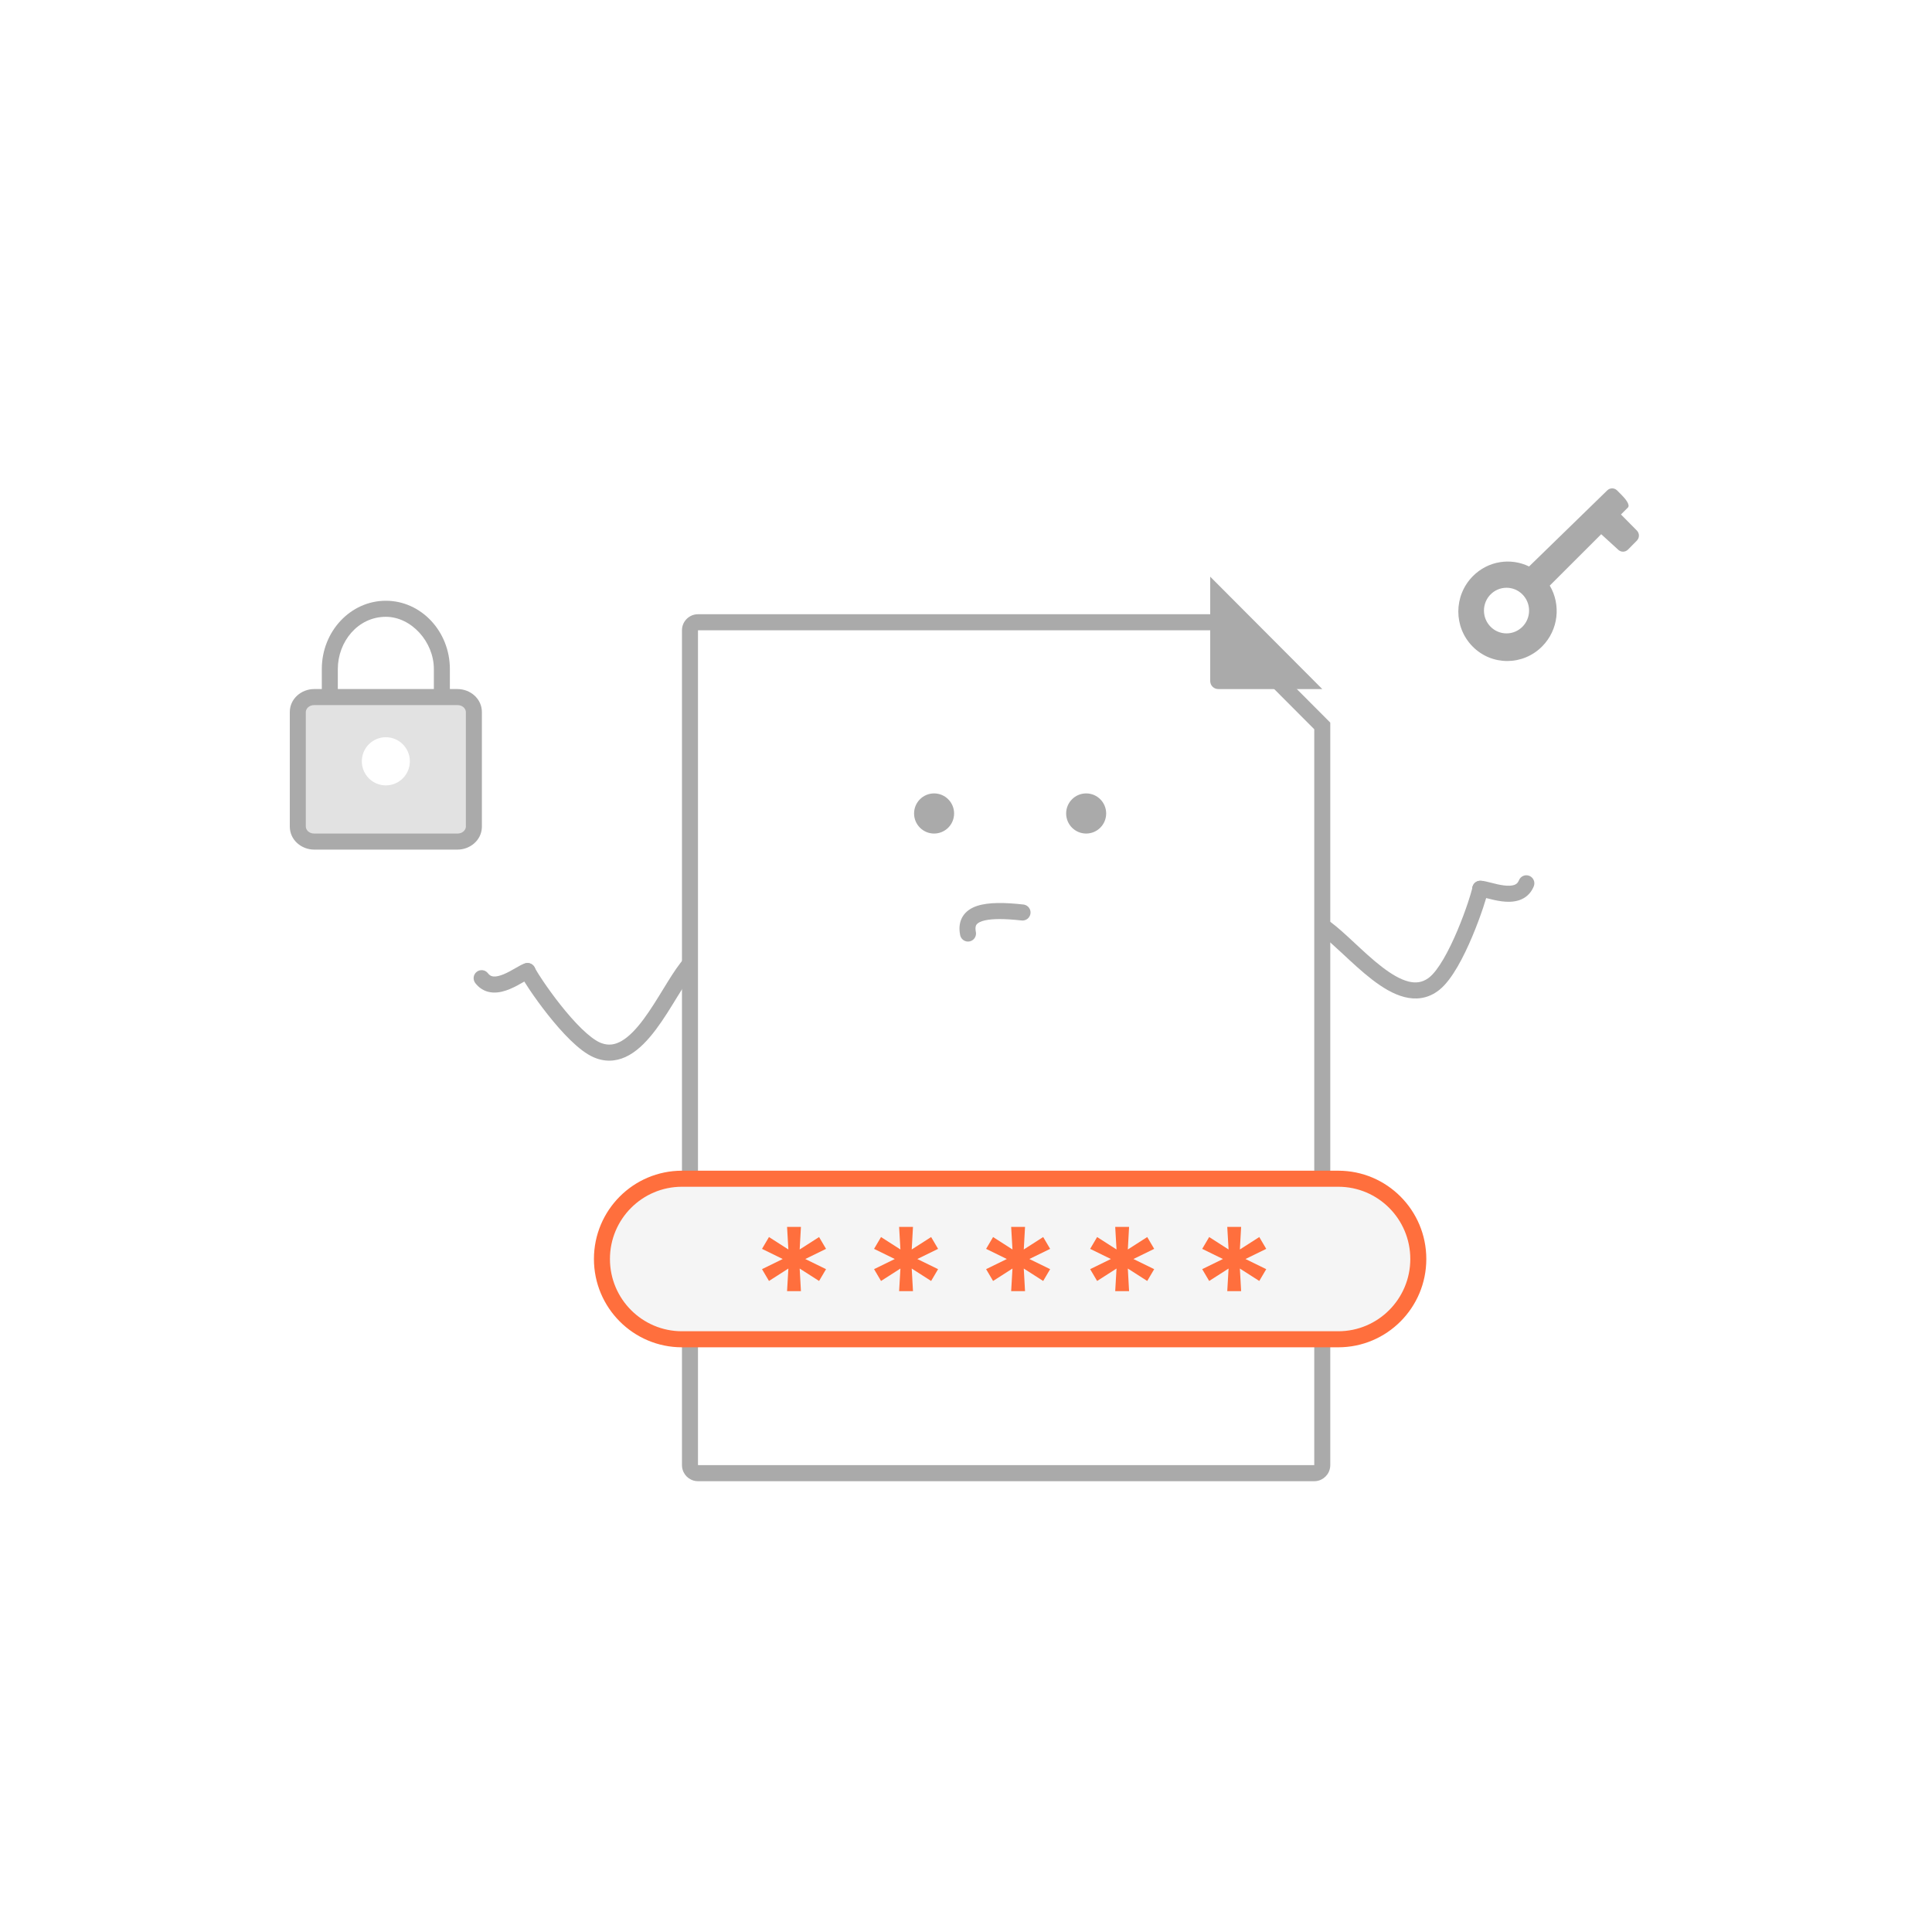 <svg width="360" height="360" viewBox="0 0 360 360" fill="none" xmlns="http://www.w3.org/2000/svg">
<g filter="url(#filter0_d_1402_31743)">
<path d="M127.076 110.445C127.076 108.793 128.411 107.453 130.059 107.453H227.742L247.876 127.647V266.008C247.876 267.661 246.541 269 244.893 269H130.059C128.411 269 127.076 267.661 127.076 266.008V110.445Z" fill="white"/>
</g>
<g filter="url(#filter1_d_1402_31743)">
<path d="M127.076 266.008V110.445C127.076 108.896 128.25 107.622 129.755 107.469L130.059 107.453H227.742L247.876 127.647V266.008L247.859 266.314C247.718 267.723 246.602 268.841 245.197 268.984L244.893 269V128.885L226.508 110.445H130.059V269L129.755 268.984C128.35 268.841 127.234 267.723 127.093 266.314L127.076 266.008ZM244.893 266.008V269H130.059V266.008H244.893Z" fill="#AAAAAA"/>
</g>
<path d="M225.505 107.455L246.384 128.396H226.997C226.173 128.396 225.505 127.726 225.505 126.9V107.455Z" fill="#AAAAAA"/>
<path d="M245.318 171.81C244.884 172.45 245.011 173.309 245.59 173.797L245.71 173.888L246.201 174.239C247.37 175.11 248.704 176.339 250.21 177.741C251.891 179.307 253.753 181.054 255.655 182.519C257.543 183.974 259.601 185.256 261.71 185.788C263.763 186.307 265.872 186.11 267.806 184.746L268.191 184.457C269.433 183.468 270.574 181.872 271.57 180.163C272.585 178.42 273.53 176.417 274.341 174.489C275.156 172.556 275.846 170.672 276.355 169.152C276.786 167.863 277.112 166.751 277.249 166.096L277.296 165.845L277.312 165.692C277.352 164.935 276.817 164.256 276.053 164.135C275.291 164.015 274.573 164.499 274.382 165.232L274.35 165.381L274.271 165.74C274.15 166.225 273.901 167.076 273.526 168.202C273.039 169.658 272.374 171.471 271.594 173.325C270.811 175.185 269.922 177.06 268.995 178.653C268.048 180.281 267.132 181.482 266.336 182.115L266.109 182.285C264.973 183.093 263.78 183.226 262.439 182.888C260.925 182.505 259.256 181.519 257.473 180.145C255.704 178.782 253.95 177.141 252.24 175.548C250.777 174.187 249.312 172.83 247.961 171.825L247.391 171.415L247.26 171.336C246.595 170.975 245.754 171.17 245.318 171.81Z" fill="#AAAAAA"/>
<path d="M283.11 167.729C282.028 168.1 280.863 168.078 279.873 167.955C278.866 167.831 277.886 167.582 277.143 167.393C276.754 167.294 276.45 167.215 276.199 167.161C275.991 167.116 275.904 167.11 275.895 167.107H275.916H275.764C275.008 167.078 274.381 166.48 274.334 165.707C274.284 164.935 274.83 164.26 275.576 164.138L275.728 164.12H276.022C276.316 164.133 276.602 164.19 276.818 164.236C277.143 164.305 277.519 164.401 277.882 164.494C278.639 164.688 279.446 164.89 280.236 164.987C281.042 165.086 281.683 165.058 282.145 164.899C282.485 164.782 282.752 164.592 282.949 164.209L283.03 164.033C283.335 163.266 284.203 162.893 284.967 163.2C285.732 163.506 286.105 164.377 285.799 165.144L285.692 165.394C285.13 166.612 284.193 167.358 283.11 167.729Z" fill="#AAAAAA"/>
<path d="M129.337 178.699C129.928 179.199 130.035 180.06 129.608 180.685L129.516 180.807L129.137 181.276C128.245 182.431 127.288 183.975 126.213 185.729C125.012 187.69 123.686 189.874 122.246 191.798C120.817 193.706 119.176 195.495 117.288 196.577C115.448 197.63 113.365 198.007 111.136 197.214L110.688 197.039C109.226 196.421 107.701 195.19 106.284 193.811C104.84 192.405 103.394 190.731 102.096 189.092C100.795 187.449 99.625 185.82 98.729 184.492C97.969 183.366 97.357 182.383 97.05 181.789L96.937 181.56L96.881 181.417C96.639 180.699 96.974 179.9 97.677 179.578C98.38 179.258 99.201 179.529 99.582 180.186L99.651 180.32L99.824 180.645C100.07 181.079 100.536 181.833 101.2 182.815C102.058 184.087 103.183 185.654 104.432 187.231C105.683 188.811 107.041 190.38 108.361 191.665C109.709 192.976 110.912 193.887 111.848 194.284L112.112 194.387C113.423 194.86 114.608 194.667 115.809 193.979C117.165 193.202 118.51 191.804 119.86 190C121.199 188.211 122.448 186.157 123.671 184.163C124.715 182.458 125.764 180.757 126.796 179.424L127.236 178.877L127.342 178.765C127.884 178.238 128.748 178.199 129.337 178.699Z" fill="#AAAAAA"/>
<path d="M91.841 184.942C92.983 185.007 94.098 184.672 95.02 184.288C95.956 183.898 96.834 183.395 97.499 183.012C97.846 182.812 98.119 182.653 98.346 182.533C98.535 182.435 98.616 182.405 98.624 182.4L98.605 182.405L98.751 182.366C99.471 182.134 99.915 181.389 99.755 180.631C99.595 179.874 98.889 179.373 98.137 179.454L97.986 179.478L97.702 179.557C97.423 179.65 97.162 179.781 96.966 179.883C96.673 180.037 96.337 180.231 96.012 180.418C95.334 180.809 94.61 181.22 93.875 181.527C93.126 181.839 92.5 181.984 92.013 181.956C91.654 181.935 91.345 181.823 91.054 181.507L90.929 181.359C90.43 180.703 89.494 180.577 88.839 181.078C88.185 181.579 88.059 182.518 88.559 183.175L88.729 183.386C89.596 184.408 90.698 184.874 91.841 184.942Z" fill="#AAAAAA"/>
<path d="M177.782 151.58C177.782 153.646 176.113 155.319 174.054 155.319C171.994 155.319 170.325 153.646 170.325 151.58C170.325 149.514 171.994 147.84 174.054 147.84C176.113 147.84 177.782 149.514 177.782 151.58Z" fill="#AAAAAA"/>
<path d="M206.118 151.58C206.118 153.646 204.449 155.319 202.39 155.319C200.33 155.319 198.661 153.646 198.661 151.58C198.661 149.514 200.33 147.84 202.39 147.84C204.449 147.84 206.118 149.514 206.118 151.58Z" fill="#AAAAAA"/>
<path fill-rule="evenodd" clip-rule="evenodd" d="M274.438 107.369C277.279 104.495 281.51 103.887 284.922 105.554L299.473 91.39C299.987 90.872 300.814 90.87 301.326 91.386L302.249 92.319C302.757 92.834 303.84 94.065 303.327 94.583L302.043 95.865L305.008 98.864C305.519 99.381 305.518 100.218 305.005 100.737L303.35 102.41C302.836 102.929 302.013 102.924 301.502 102.41L298.361 99.542L288.776 109.119C290.882 112.673 290.409 117.362 287.365 120.44C283.777 124.069 277.974 124.084 274.405 120.474C270.835 116.865 270.85 110.996 274.438 107.369ZM280.718 109.52C283.039 109.52 284.922 111.425 284.922 113.772C284.922 116.121 283.039 118.023 280.718 118.023C278.395 118.023 276.513 116.121 276.513 113.772C276.513 111.425 278.395 109.52 280.718 109.52Z" fill="#AAAAAA"/>
<path d="M83.827 132.882H80.844V124.663C80.844 119.582 76.634 114.933 71.896 114.933C66.676 114.933 62.948 119.582 62.948 124.663V132.882H59.965V124.663C59.965 117.649 65.317 111.941 71.896 111.941C78.475 111.941 83.827 117.649 83.827 124.663V132.882Z" fill="#AAAAAA"/>
<path d="M85.248 156.816H58.544C56.857 156.816 55.492 155.567 55.492 154.023V132.684C55.492 131.141 56.857 129.892 58.544 129.892H85.248C86.935 129.892 88.301 131.141 88.301 132.684V154.023C88.301 155.567 86.935 156.816 85.248 156.816Z" fill="#E2E2E2"/>
<path d="M86.81 132.683C86.81 132.092 86.244 131.386 85.248 131.386H58.544C57.549 131.386 56.983 132.092 56.983 132.683V154.022C56.983 154.613 57.549 155.319 58.544 155.319H85.248C86.181 155.319 86.736 154.698 86.802 154.134L86.81 154.022V132.683ZM89.792 154.022L89.787 154.254C89.657 156.628 87.553 158.311 85.248 158.311H58.544C56.165 158.311 54 156.517 54 154.022V132.683C54 130.188 56.165 128.395 58.544 128.395H85.248C87.627 128.395 89.792 130.188 89.792 132.683V154.022Z" fill="#AAAAAA"/>
<path d="M76.37 141.858C76.37 144.337 74.367 146.346 71.896 146.346C69.425 146.346 67.422 144.337 67.422 141.858C67.422 139.38 69.425 137.371 71.896 137.371C74.367 137.371 76.37 139.38 76.37 141.858Z" fill="white"/>
<path d="M190.852 168.569C191.591 168.728 192.104 169.426 192.019 170.195C191.928 171.017 191.189 171.609 190.371 171.518L189.104 171.392C186.262 171.145 184.238 171.232 182.996 171.646C182.326 171.871 182.046 172.137 181.922 172.343C181.818 172.518 181.718 172.826 181.794 173.396L181.837 173.658L181.861 173.809C181.933 174.563 181.425 175.266 180.668 175.419C179.91 175.57 179.172 175.118 178.95 174.394L178.913 174.244L178.837 173.788C178.698 172.729 178.829 171.703 179.366 170.806C179.974 169.787 180.965 169.172 182.053 168.809C184.152 168.107 187.181 168.152 190.702 168.544L190.852 168.569Z" fill="#AAAAAA"/>
<path d="M112.163 234.598C112.163 226.336 118.84 219.64 127.076 219.64H249.367C257.604 219.64 264.281 226.336 264.281 234.598C264.281 242.859 257.604 249.556 249.367 249.556H127.076C118.84 249.556 112.163 242.859 112.163 234.598Z" fill="#F5F5F5"/>
<path d="M262.789 234.596C262.789 227.161 256.781 221.134 249.367 221.134H127.076C119.663 221.134 113.654 227.161 113.654 234.596C113.654 242.032 119.663 248.059 127.076 248.059H249.367C256.781 248.059 262.789 242.032 262.789 234.596ZM265.772 234.596C265.772 243.683 258.427 251.05 249.367 251.05H127.076C118.016 251.05 110.671 243.683 110.671 234.596C110.671 225.509 118.016 218.143 127.076 218.143H249.367C258.427 218.143 265.772 225.509 265.772 234.596Z" fill="#FF6F3D"/>
<path d="M188.415 240.581L188.66 236.375L185.045 238.69L183.748 236.489L187.607 234.598L183.748 232.707L185.045 230.505L188.66 232.821L188.415 228.615H191L190.766 232.821L194.381 230.505L195.678 232.707L191.808 234.598L195.678 236.489L194.381 238.69L190.766 236.375L191 240.581H188.415Z" fill="#FF6F3D"/>
<path d="M167.537 240.581L167.781 236.375L164.166 238.69L162.869 236.489L166.728 234.598L162.869 232.707L164.166 230.505L167.781 232.821L167.537 228.615H170.121L169.887 232.821L173.502 230.505L174.799 232.707L170.929 234.598L174.799 236.489L173.502 238.69L169.887 236.375L170.121 240.581H167.537Z" fill="#FF6F3D"/>
<path d="M228.682 240.581L228.927 236.375L225.312 238.69L224.014 236.489L227.874 234.598L224.014 232.707L225.312 230.505L228.927 232.821L228.682 228.615H231.267L231.032 232.821L234.648 230.505L235.945 232.707L232.075 234.598L235.945 236.489L234.648 238.69L231.032 236.375L231.267 240.581H228.682Z" fill="#FF6F3D"/>
<path d="M146.658 240.581L146.902 236.375L143.287 238.69L141.99 236.489L145.849 234.598L141.99 232.707L143.287 230.505L146.902 232.821L146.658 228.615H149.242L149.008 232.821L152.623 230.505L153.921 232.707L150.05 234.598L153.921 236.489L152.623 238.69L149.008 236.375L149.242 240.581H146.658Z" fill="#FF6F3D"/>
<path d="M207.803 240.581L208.048 236.375L204.433 238.69L203.135 236.489L206.995 234.598L203.135 232.707L204.433 230.505L208.048 232.821L207.803 228.615H210.388L210.154 232.821L213.769 230.505L215.066 232.707L211.196 234.598L215.066 236.489L213.769 238.69L210.154 236.375L210.388 240.581H207.803Z" fill="#FF6F3D"/>
<defs>
<filter id="filter0_d_1402_31743" x="112.076" y="99.453" width="150.799" height="191.547" filterUnits="userSpaceOnUse" color-interpolation-filters="sRGB">
<feFlood flood-opacity="0" result="BackgroundImageFix"/>
<feColorMatrix in="SourceAlpha" type="matrix" values="0 0 0 0 0 0 0 0 0 0 0 0 0 0 0 0 0 0 127 0" result="hardAlpha"/>
<feOffset dy="7"/>
<feGaussianBlur stdDeviation="7.5"/>
<feColorMatrix type="matrix" values="0 0 0 0 0.333 0 0 0 0 0.333 0 0 0 0 0.333 0 0 0 0.1 0"/>
<feBlend mode="normal" in2="BackgroundImageFix" result="effect1_dropShadow_1402_31743"/>
<feBlend mode="normal" in="SourceGraphic" in2="effect1_dropShadow_1402_31743" result="shape"/>
</filter>
<filter id="filter1_d_1402_31743" x="112.076" y="99.453" width="150.799" height="191.547" filterUnits="userSpaceOnUse" color-interpolation-filters="sRGB">
<feFlood flood-opacity="0" result="BackgroundImageFix"/>
<feColorMatrix in="SourceAlpha" type="matrix" values="0 0 0 0 0 0 0 0 0 0 0 0 0 0 0 0 0 0 127 0" result="hardAlpha"/>
<feOffset dy="7"/>
<feGaussianBlur stdDeviation="7.5"/>
<feColorMatrix type="matrix" values="0 0 0 0 0.333 0 0 0 0 0.333 0 0 0 0 0.333 0 0 0 0.1 0"/>
<feBlend mode="normal" in2="BackgroundImageFix" result="effect1_dropShadow_1402_31743"/>
<feBlend mode="normal" in="SourceGraphic" in2="effect1_dropShadow_1402_31743" result="shape"/>
</filter>
</defs>
</svg>
